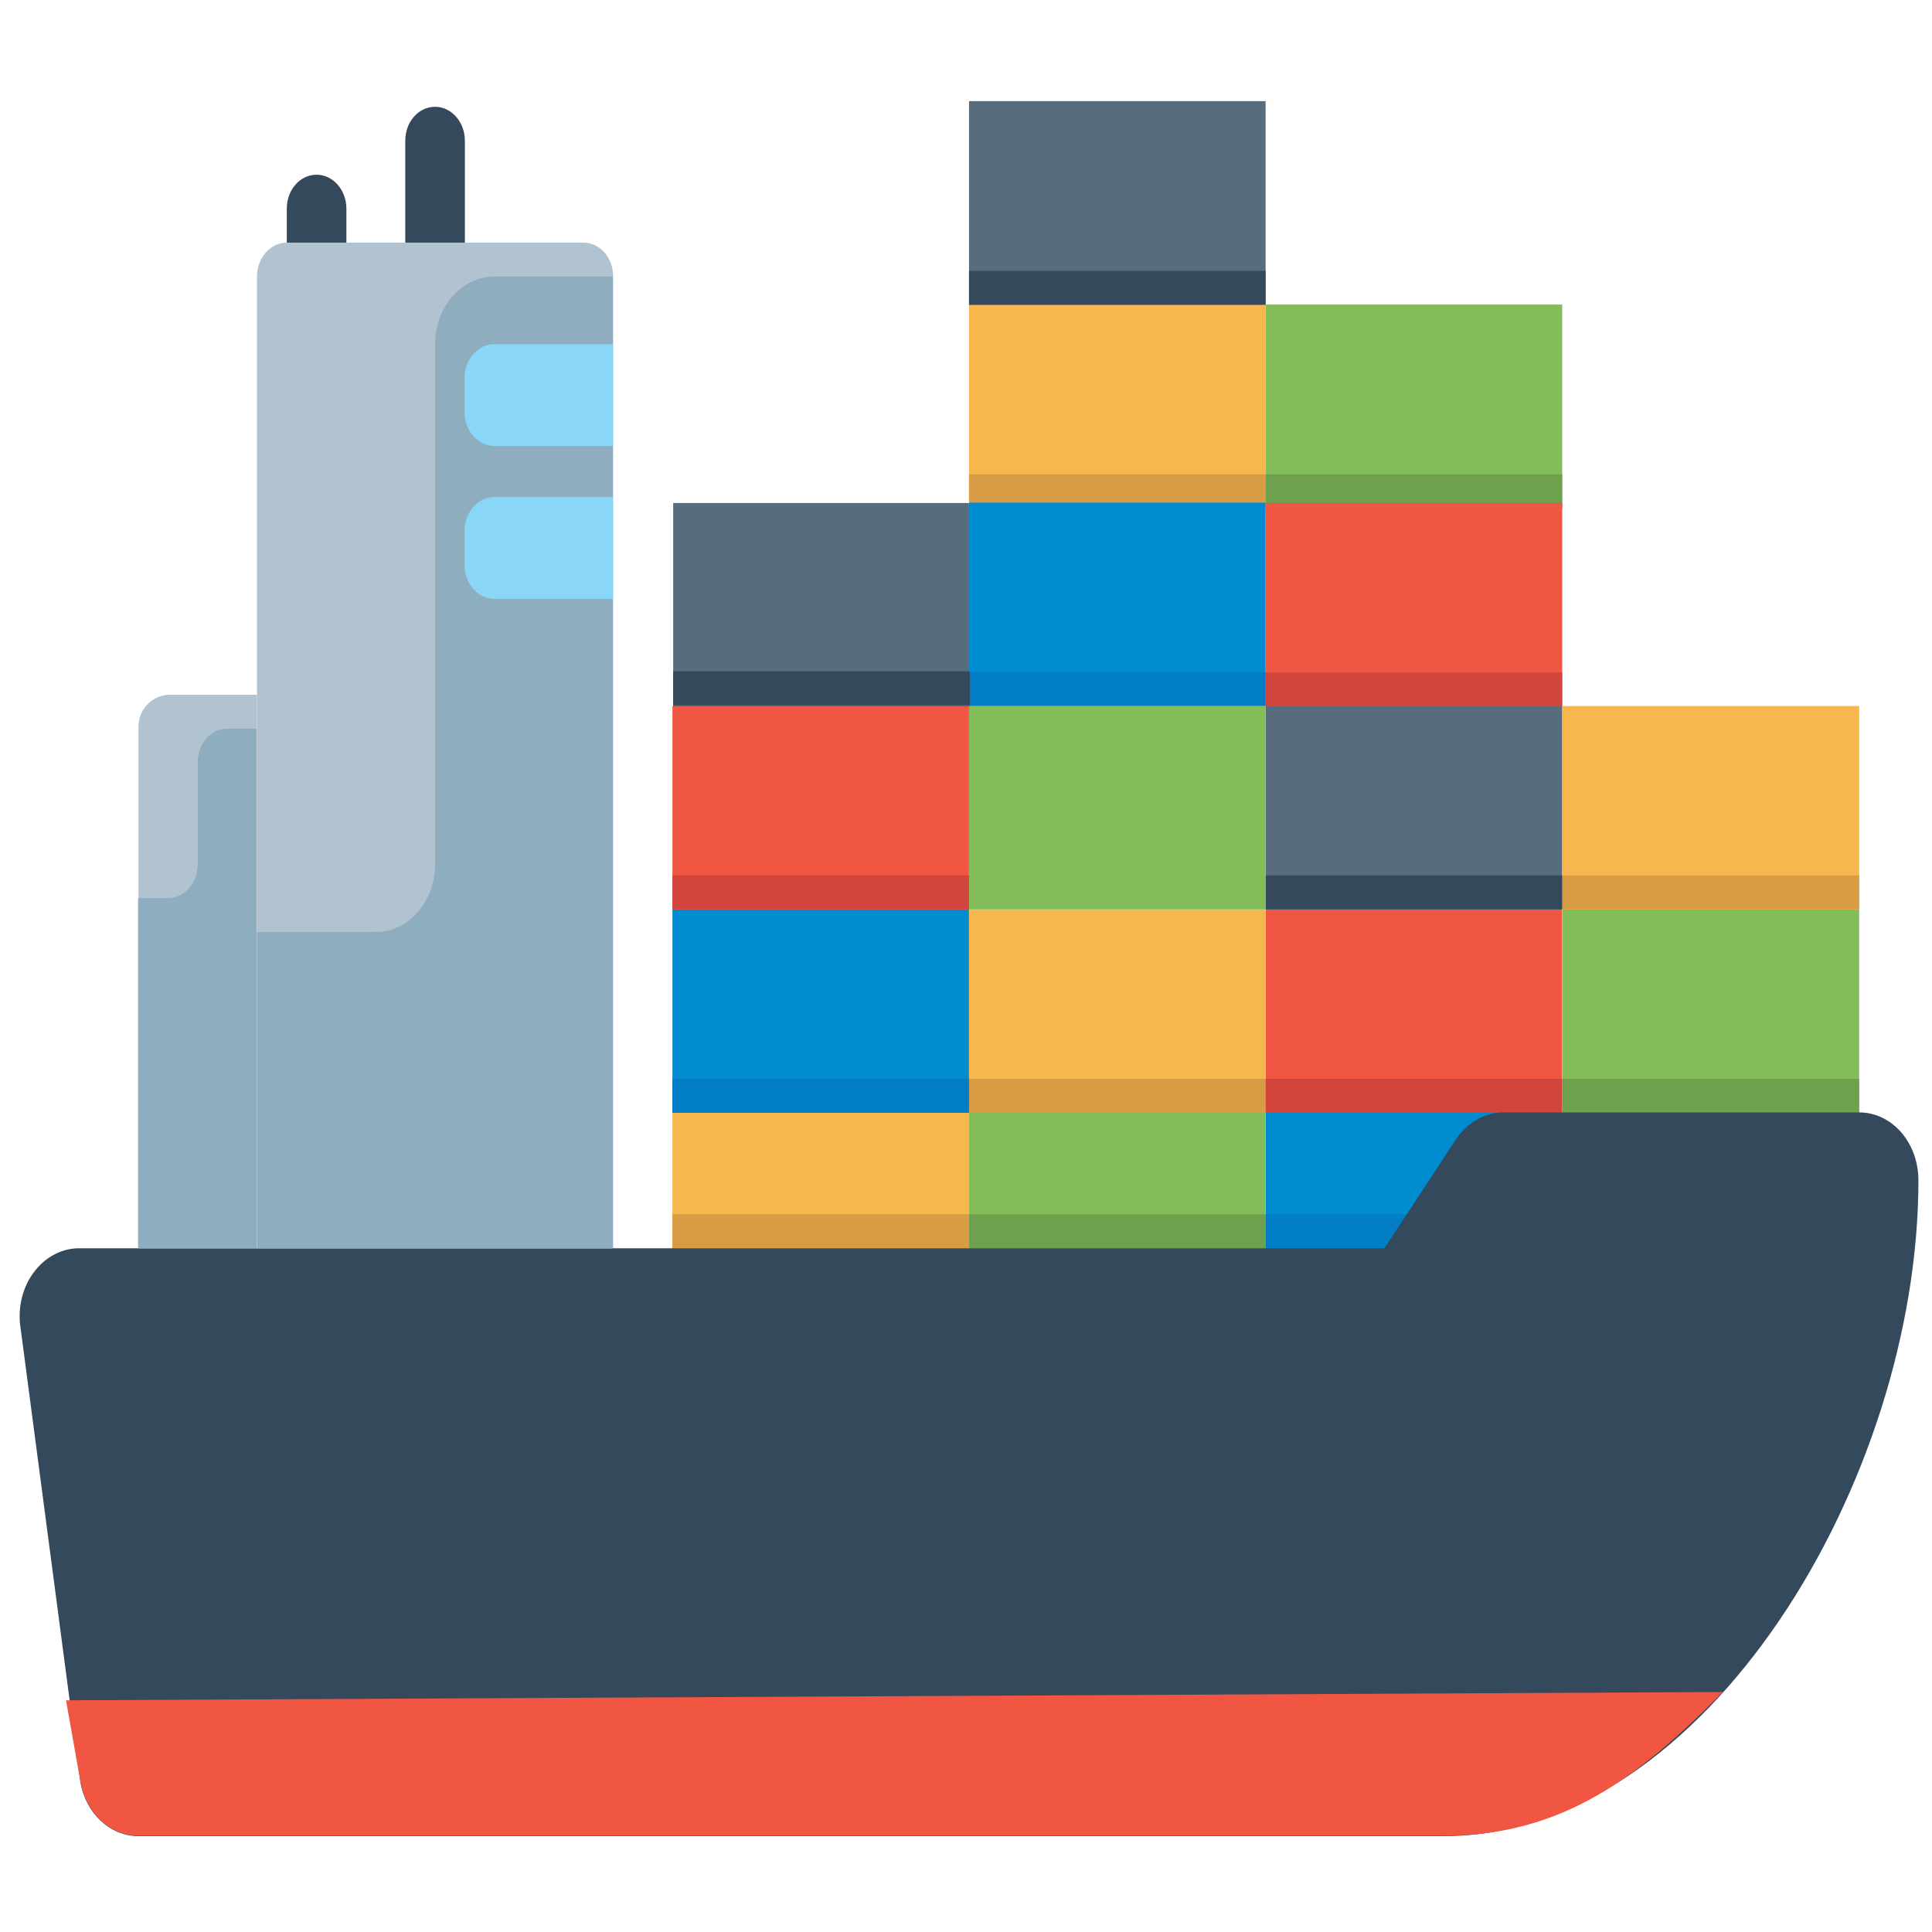 <?xml version="1.0" encoding="utf-8"?>
<!-- Generator: Adobe Illustrator 21.0.2, SVG Export Plug-In . SVG Version: 6.00 Build 0)  -->
<svg version="1.1" id="Capa_1" xmlns="http://www.w3.org/2000/svg" xmlns:xlink="http://www.w3.org/1999/xlink" x="0px" y="0px"
	 viewBox="0 0 512 512" style="enable-background:new 0 0 512 512;" xml:space="preserve">
<style type="text/css">
	.st0{fill:#008CCF;}
	.st1{fill:#F05642;}
	.st2{fill:#F6B74E;}
	.st3{fill:#83BD5A;}
	.st4{fill:#576D7E;}
	.st5{fill:#35495C;}
	.st6{fill:#B1C3D0;}
	.st7{fill:#D89C44;}
	.st8{fill:#007DC4;}
	.st9{fill:#6FA04E;}
	.st10{fill:#D2453C;}
	.st11{fill:#8EADBE;}
	.st12{fill:#89D6F7;}
</style>
<g>
	<g>
		<rect x="335.4" y="294.9" class="st0" width="78.6" height="53.9"/>
		<rect x="178.2" y="241" class="st0" width="78.6" height="53.9"/>
		<rect x="335.4" y="241" class="st1" width="78.6" height="53.9"/>
		<rect x="178.2" y="187.1" class="st1" width="78.6" height="53.9"/>
		<rect x="256.8" y="241" class="st2" width="78.6" height="53.9"/>
		<rect x="178.2" y="294.9" class="st2" width="78.6" height="53.9"/>
		<rect x="256.8" y="294.9" class="st3" width="78.6" height="53.9"/>
		<rect x="414.1" y="241" class="st3" width="78.6" height="53.9"/>
		<rect x="335.4" y="187.1" class="st4" width="78.6" height="53.9"/>
		<rect x="178.4" y="133.3" class="st4" width="78.6" height="53.9"/>
		<g>
			<path class="st5" d="M83.9,73.3c-4.3,0-7.9-4-7.9-9v-9c0-5,3.5-9,7.9-9c4.3,0,7.9,4,7.9,9v9C91.7,69.2,88.2,73.3,83.9,73.3z"/>
		</g>
		<g>
			<path class="st5" d="M115.3,73.3c-4.3,0-7.9-4-7.9-9v-27c0-5,3.5-9,7.9-9c4.3,0,7.9,4,7.9,9v27C123.2,69.2,119.6,73.3,115.3,73.3
				z"/>
		</g>
		<path class="st6" d="M154.6,64.3H76c-4.3,0-7.9,4-7.9,9v284.5c0,5,3.5,9,7.9,9h78.6c4.3,0,7.9-4,7.9-9V73.3
			C162.5,68.3,159,64.3,154.6,64.3z"/>
		<rect x="256.8" y="285.9" class="st7" width="78.6" height="9"/>
		<rect x="414.1" y="187.1" class="st2" width="78.6" height="53.9"/>
		<rect x="414.1" y="232" class="st7" width="78.6" height="9"/>
		<rect x="256.8" y="80.7" class="st2" width="78.6" height="53.9"/>
		<rect x="256.8" y="125.7" class="st7" width="78.6" height="9"/>
		<rect x="178.2" y="285.9" class="st8" width="78.6" height="9"/>
		<rect x="256.8" y="133.2" class="st0" width="78.6" height="53.9"/>
		<rect x="256.8" y="178.1" class="st8" width="78.6" height="9"/>
		<rect x="335.4" y="321.8" class="st8" width="78.6" height="9"/>
		<rect x="335.4" y="232" class="st5" width="78.6" height="9"/>
		<rect x="256.8" y="26.8" class="st4" width="78.6" height="53.9"/>
		<rect x="256.8" y="71.8" class="st5" width="78.6" height="9"/>
		<rect x="178.4" y="177.9" class="st5" width="78.6" height="9"/>
		<rect x="256.8" y="321.8" class="st9" width="78.6" height="9"/>
		<rect x="414.1" y="285.9" class="st9" width="78.6" height="9"/>
		<rect x="335.4" y="80.7" class="st3" width="78.6" height="53.9"/>
		<rect x="335.4" y="125.7" class="st9" width="78.6" height="9"/>
		<rect x="256.8" y="187.1" class="st3" width="78.6" height="53.9"/>
		<line class="st9" x1="335.4" y1="232" x2="256.8" y2="232"/>
		<rect x="335.4" y="285.9" class="st10" width="78.6" height="9"/>
		<rect x="335.4" y="133.3" class="st1" width="78.6" height="53.9"/>
		<rect x="335.4" y="178.2" class="st10" width="78.6" height="9"/>
		<rect x="178.2" y="232" class="st10" width="78.6" height="9"/>
		<rect x="178.2" y="321.8" class="st7" width="78.6" height="9"/>
		<g>
			<path class="st5" d="M382.6,486.6H36.7c-7.5,0-14-6-15.4-14.4L5.5,352.3c-0.9-5.3,0.3-10.8,3.3-14.9c3-4.2,7.5-6.6,12.2-6.6
				h345.9l18.9-28.8c3-4.5,7.6-7.2,12.6-7.2h94.3c8.7,0,15.7,8,15.7,18C508.4,392.1,452,486.6,382.6,486.6z"/>
		</g>
		<path class="st1" d="M17.5,450.6l3.8,21.5c1.5,8.4,7.9,14.4,15.4,14.4h345.9c31.8,0,51.9-15.8,74-38.1L17.5,450.6z"/>
		<path class="st11" d="M131,73.3c-8.7,0-15.7,8-15.7,18V229c0,9.9-7,18-15.7,18H68.1v83.9h94.3V247V73.3H131z"/>
		<path class="st12" d="M162.5,91.2H131c-4.3,0-7.9,4-7.9,9v9c0,4.9,3.5,9,7.9,9h31.4V91.2z"/>
		<path class="st6" d="M68.1,330.8H36.7V192.5c0-4.6,3.8-8.4,8.4-8.4h23V330.8z"/>
		<path class="st11" d="M52.4,202v27c0,5-3.5,9-7.9,9h-7.9v92.8h15.7h15.7V193.1h-7.9C55.9,193.1,52.4,197.1,52.4,202z"/>
	</g>
	<path class="st12" d="M162.5,131.7H131c-4.3,0-7.9,4-7.9,9v9c0,4.9,3.5,9,7.9,9h31.4V131.7z"/>
</g>
</svg>
